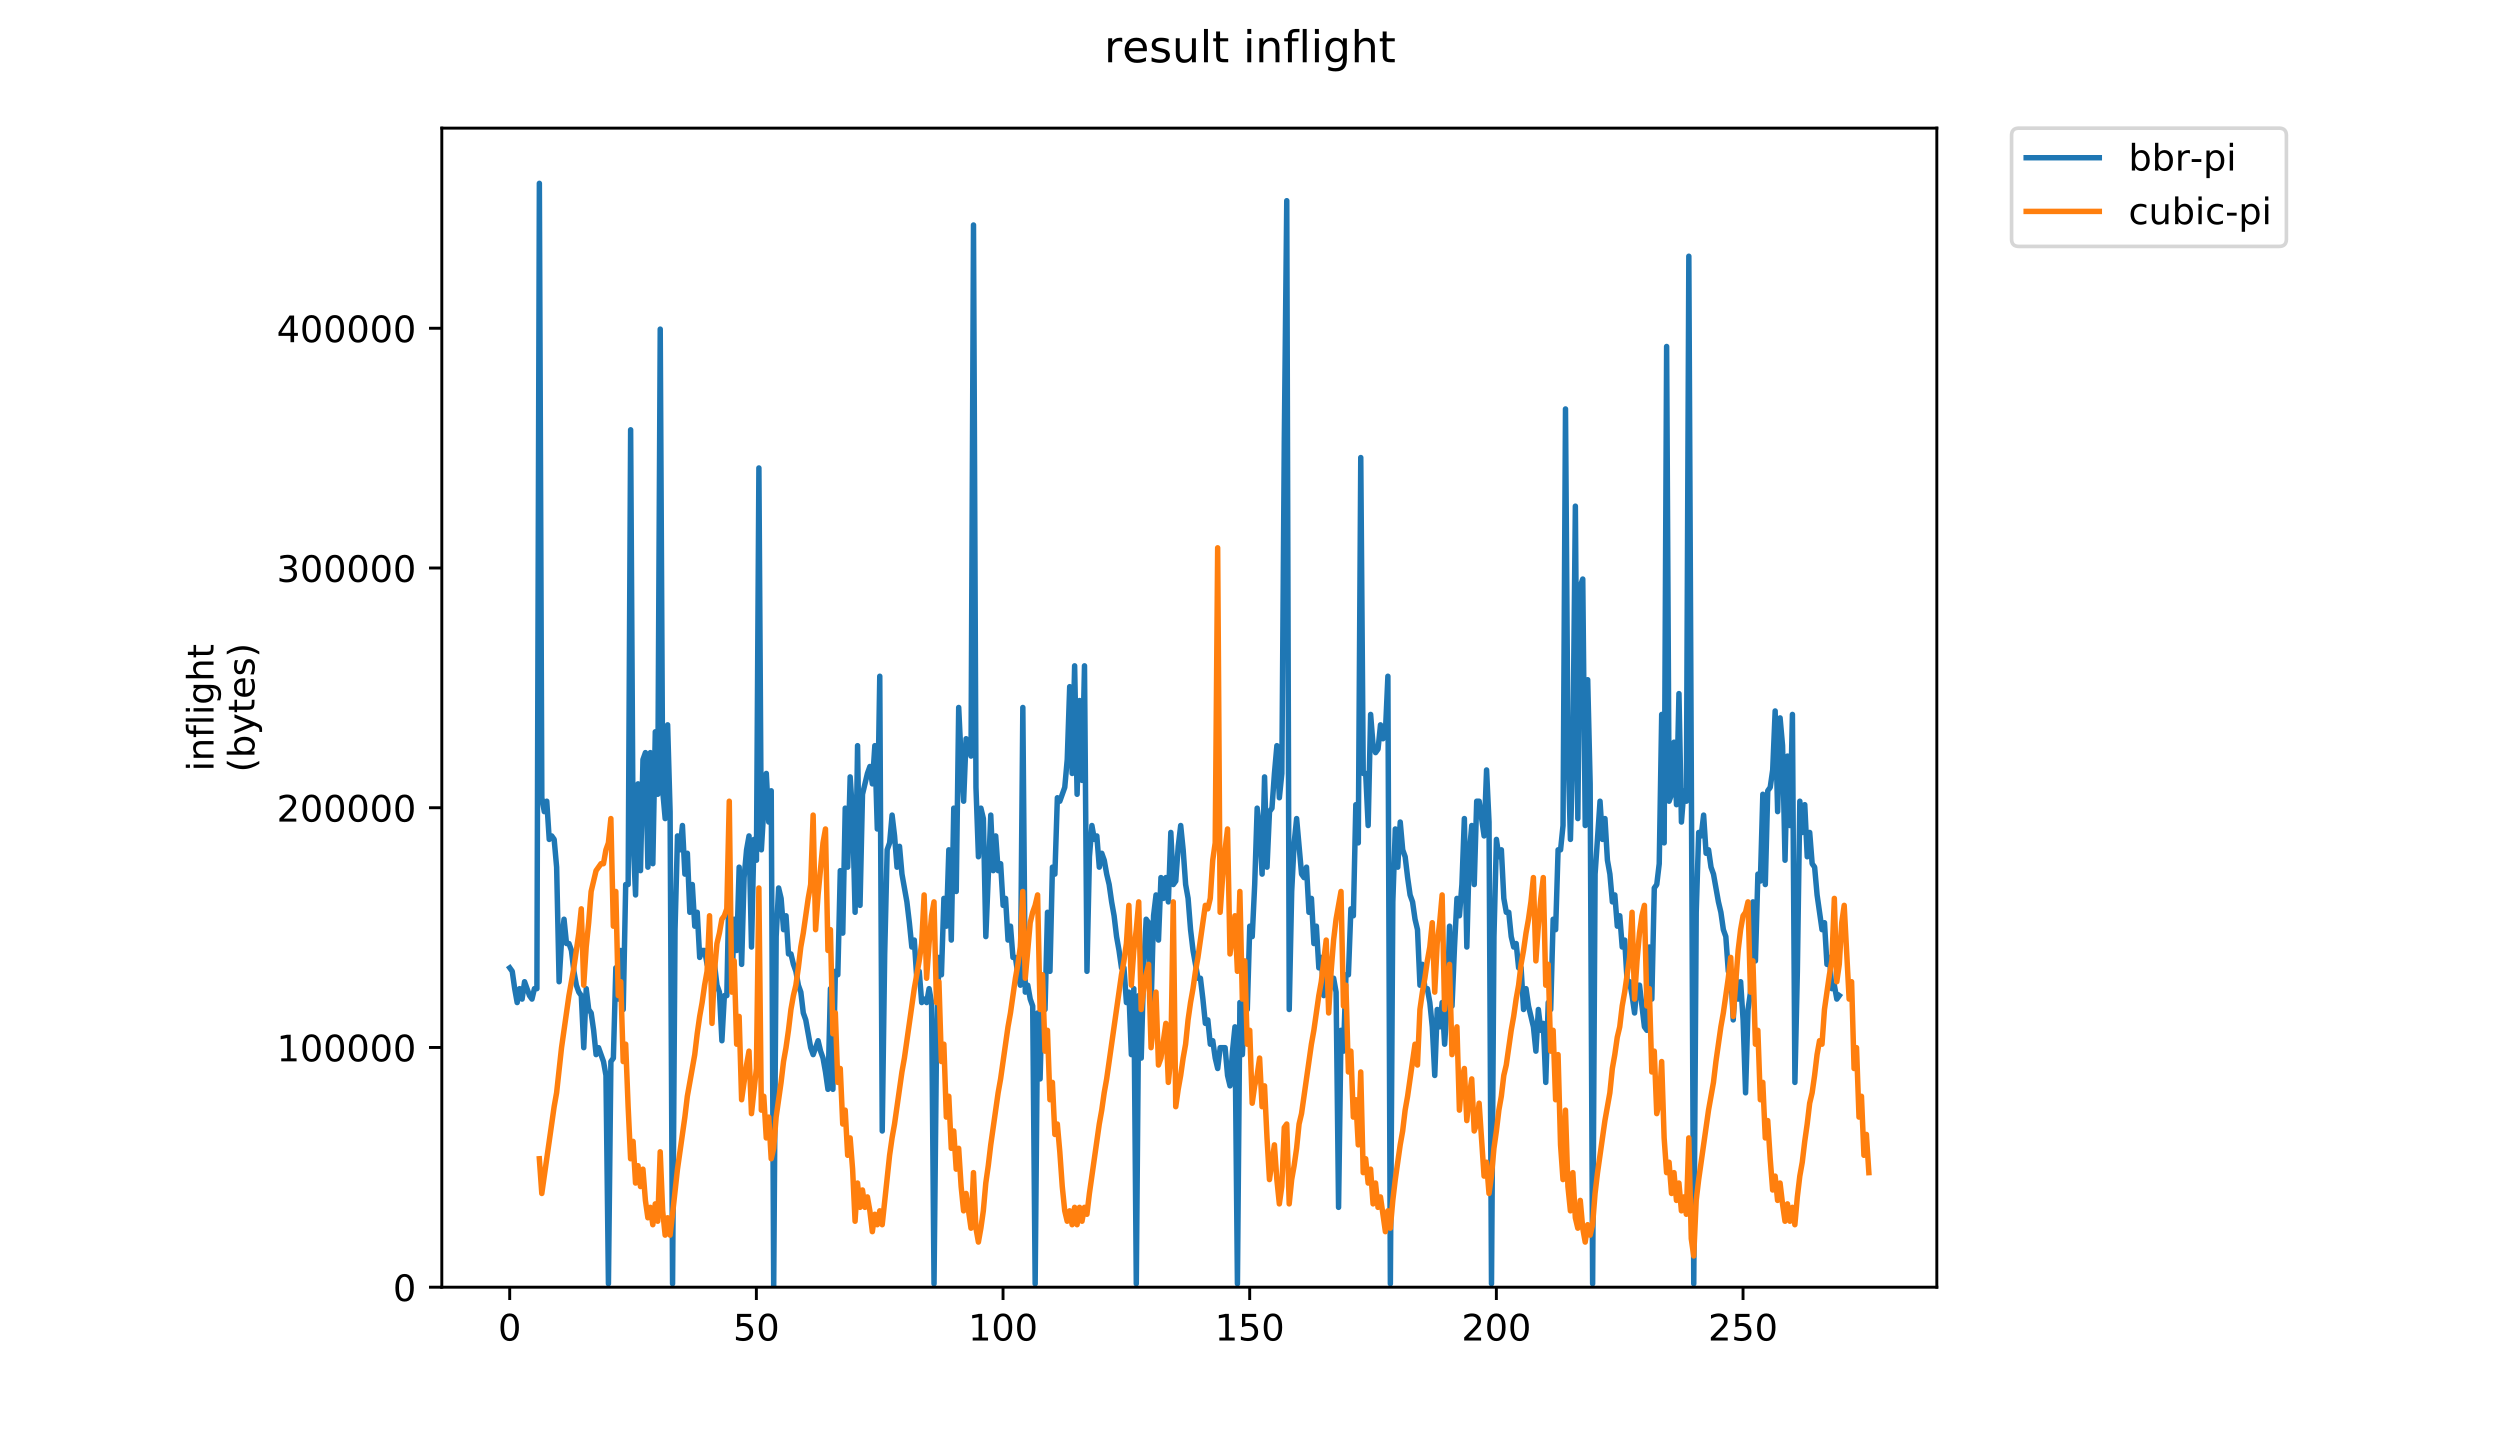<?xml version="1.0" encoding="utf-8" standalone="no"?>
<!DOCTYPE svg PUBLIC "-//W3C//DTD SVG 1.1//EN"
  "http://www.w3.org/Graphics/SVG/1.1/DTD/svg11.dtd">
<!-- Created with matplotlib (https://matplotlib.org/) -->
<svg height="396pt" version="1.1" viewBox="0 0 684 396" width="684pt" xmlns="http://www.w3.org/2000/svg" xmlns:xlink="http://www.w3.org/1999/xlink">
 <defs>
  <style type="text/css">
*{stroke-linecap:butt;stroke-linejoin:round;}
  </style>
 </defs>
 <g id="figure_1">
  <g id="patch_1">
   <path d="M 0 396 
L 684 396 
L 684 0 
L 0 0 
z
" style="fill:#ffffff;"/>
  </g>
  <g id="axes_1">
   <g id="patch_2">
    <path d="M 120.879 352.174 
L 529.913 352.174 
L 529.913 35.062 
L 120.879 35.062 
z
" style="fill:#ffffff;"/>
   </g>
   <g id="matplotlib.axis_1">
    <g id="xtick_1">
     <g id="line2d_1">
      <defs>
       <path d="M 0 0 
L 0 3.5 
" id="mb709aca944" style="stroke:#000000;stroke-width:0.8;"/>
      </defs>
      <g>
       <use style="stroke:#000000;stroke-width:0.8;" x="139.455" xlink:href="#mb709aca944" y="352.174"/>
      </g>
     </g>
     <g id="text_1">
      <!-- 0 -->
      <defs>
       <path d="M 31.781 66.406 
Q 24.172 66.406 20.328 58.906 
Q 16.5 51.422 16.5 36.375 
Q 16.5 21.391 20.328 13.891 
Q 24.172 6.391 31.781 6.391 
Q 39.453 6.391 43.281 13.891 
Q 47.125 21.391 47.125 36.375 
Q 47.125 51.422 43.281 58.906 
Q 39.453 66.406 31.781 66.406 
z
M 31.781 74.219 
Q 44.047 74.219 50.516 64.516 
Q 56.984 54.828 56.984 36.375 
Q 56.984 17.969 50.516 8.266 
Q 44.047 -1.422 31.781 -1.422 
Q 19.531 -1.422 13.062 8.266 
Q 6.594 17.969 6.594 36.375 
Q 6.594 54.828 13.062 64.516 
Q 19.531 74.219 31.781 74.219 
z
" id="DejaVuSans-48"/>
      </defs>
      <g transform="translate(136.274 366.773)scale(0.1 -0.1)">
       <use xlink:href="#DejaVuSans-48"/>
      </g>
     </g>
    </g>
    <g id="xtick_2">
     <g id="line2d_2">
      <g>
       <use style="stroke:#000000;stroke-width:0.8;" x="206.943" xlink:href="#mb709aca944" y="352.174"/>
      </g>
     </g>
     <g id="text_2">
      <!-- 50 -->
      <defs>
       <path d="M 10.797 72.906 
L 49.516 72.906 
L 49.516 64.594 
L 19.828 64.594 
L 19.828 46.734 
Q 21.969 47.469 24.109 47.828 
Q 26.266 48.188 28.422 48.188 
Q 40.625 48.188 47.75 41.5 
Q 54.891 34.812 54.891 23.391 
Q 54.891 11.625 47.562 5.094 
Q 40.234 -1.422 26.906 -1.422 
Q 22.312 -1.422 17.547 -0.641 
Q 12.797 0.141 7.719 1.703 
L 7.719 11.625 
Q 12.109 9.234 16.797 8.062 
Q 21.484 6.891 26.703 6.891 
Q 35.156 6.891 40.078 11.328 
Q 45.016 15.766 45.016 23.391 
Q 45.016 31 40.078 35.438 
Q 35.156 39.891 26.703 39.891 
Q 22.75 39.891 18.812 39.016 
Q 14.891 38.141 10.797 36.281 
z
" id="DejaVuSans-53"/>
      </defs>
      <g transform="translate(200.58 366.773)scale(0.1 -0.1)">
       <use xlink:href="#DejaVuSans-53"/>
       <use x="63.623" xlink:href="#DejaVuSans-48"/>
      </g>
     </g>
    </g>
    <g id="xtick_3">
     <g id="line2d_3">
      <g>
       <use style="stroke:#000000;stroke-width:0.8;" x="274.43" xlink:href="#mb709aca944" y="352.174"/>
      </g>
     </g>
     <g id="text_3">
      <!-- 100 -->
      <defs>
       <path d="M 12.406 8.297 
L 28.516 8.297 
L 28.516 63.922 
L 10.984 60.406 
L 10.984 69.391 
L 28.422 72.906 
L 38.281 72.906 
L 38.281 8.297 
L 54.391 8.297 
L 54.391 0 
L 12.406 0 
z
" id="DejaVuSans-49"/>
      </defs>
      <g transform="translate(264.887 366.773)scale(0.1 -0.1)">
       <use xlink:href="#DejaVuSans-49"/>
       <use x="63.623" xlink:href="#DejaVuSans-48"/>
       <use x="127.246" xlink:href="#DejaVuSans-48"/>
      </g>
     </g>
    </g>
    <g id="xtick_4">
     <g id="line2d_4">
      <g>
       <use style="stroke:#000000;stroke-width:0.8;" x="341.918" xlink:href="#mb709aca944" y="352.174"/>
      </g>
     </g>
     <g id="text_4">
      <!-- 150 -->
      <g transform="translate(332.374 366.773)scale(0.1 -0.1)">
       <use xlink:href="#DejaVuSans-49"/>
       <use x="63.623" xlink:href="#DejaVuSans-53"/>
       <use x="127.246" xlink:href="#DejaVuSans-48"/>
      </g>
     </g>
    </g>
    <g id="xtick_5">
     <g id="line2d_5">
      <g>
       <use style="stroke:#000000;stroke-width:0.8;" x="409.406" xlink:href="#mb709aca944" y="352.174"/>
      </g>
     </g>
     <g id="text_5">
      <!-- 200 -->
      <defs>
       <path d="M 19.188 8.297 
L 53.609 8.297 
L 53.609 0 
L 7.328 0 
L 7.328 8.297 
Q 12.938 14.109 22.625 23.891 
Q 32.328 33.688 34.812 36.531 
Q 39.547 41.844 41.422 45.531 
Q 43.312 49.219 43.312 52.781 
Q 43.312 58.594 39.234 62.25 
Q 35.156 65.922 28.609 65.922 
Q 23.969 65.922 18.812 64.312 
Q 13.672 62.703 7.812 59.422 
L 7.812 69.391 
Q 13.766 71.781 18.938 73 
Q 24.125 74.219 28.422 74.219 
Q 39.75 74.219 46.484 68.547 
Q 53.219 62.891 53.219 53.422 
Q 53.219 48.922 51.531 44.891 
Q 49.859 40.875 45.406 35.406 
Q 44.188 33.984 37.641 27.219 
Q 31.109 20.453 19.188 8.297 
z
" id="DejaVuSans-50"/>
      </defs>
      <g transform="translate(399.862 366.773)scale(0.1 -0.1)">
       <use xlink:href="#DejaVuSans-50"/>
       <use x="63.623" xlink:href="#DejaVuSans-48"/>
       <use x="127.246" xlink:href="#DejaVuSans-48"/>
      </g>
     </g>
    </g>
    <g id="xtick_6">
     <g id="line2d_6">
      <g>
       <use style="stroke:#000000;stroke-width:0.8;" x="476.894" xlink:href="#mb709aca944" y="352.174"/>
      </g>
     </g>
     <g id="text_6">
      <!-- 250 -->
      <g transform="translate(467.35 366.773)scale(0.1 -0.1)">
       <use xlink:href="#DejaVuSans-50"/>
       <use x="63.623" xlink:href="#DejaVuSans-53"/>
       <use x="127.246" xlink:href="#DejaVuSans-48"/>
      </g>
     </g>
    </g>
   </g>
   <g id="matplotlib.axis_2">
    <g id="ytick_1">
     <g id="line2d_7">
      <defs>
       <path d="M 0 0 
L -3.5 0 
" id="m02c7393099" style="stroke:#000000;stroke-width:0.8;"/>
      </defs>
      <g>
       <use style="stroke:#000000;stroke-width:0.8;" x="120.879" xlink:href="#m02c7393099" y="352.174"/>
      </g>
     </g>
     <g id="text_7">
      <!-- 0 -->
      <g transform="translate(107.516 355.973)scale(0.1 -0.1)">
       <use xlink:href="#DejaVuSans-48"/>
      </g>
     </g>
    </g>
    <g id="ytick_2">
     <g id="line2d_8">
      <g>
       <use style="stroke:#000000;stroke-width:0.8;" x="120.879" xlink:href="#m02c7393099" y="286.586"/>
      </g>
     </g>
     <g id="text_8">
      <!-- 100000 -->
      <g transform="translate(75.704 290.385)scale(0.1 -0.1)">
       <use xlink:href="#DejaVuSans-49"/>
       <use x="63.623" xlink:href="#DejaVuSans-48"/>
       <use x="127.246" xlink:href="#DejaVuSans-48"/>
       <use x="190.869" xlink:href="#DejaVuSans-48"/>
       <use x="254.492" xlink:href="#DejaVuSans-48"/>
       <use x="318.115" xlink:href="#DejaVuSans-48"/>
      </g>
     </g>
    </g>
    <g id="ytick_3">
     <g id="line2d_9">
      <g>
       <use style="stroke:#000000;stroke-width:0.8;" x="120.879" xlink:href="#m02c7393099" y="220.997"/>
      </g>
     </g>
     <g id="text_9">
      <!-- 200000 -->
      <g transform="translate(75.704 224.797)scale(0.1 -0.1)">
       <use xlink:href="#DejaVuSans-50"/>
       <use x="63.623" xlink:href="#DejaVuSans-48"/>
       <use x="127.246" xlink:href="#DejaVuSans-48"/>
       <use x="190.869" xlink:href="#DejaVuSans-48"/>
       <use x="254.492" xlink:href="#DejaVuSans-48"/>
       <use x="318.115" xlink:href="#DejaVuSans-48"/>
      </g>
     </g>
    </g>
    <g id="ytick_4">
     <g id="line2d_10">
      <g>
       <use style="stroke:#000000;stroke-width:0.8;" x="120.879" xlink:href="#m02c7393099" y="155.409"/>
      </g>
     </g>
     <g id="text_10">
      <!-- 300000 -->
      <defs>
       <path d="M 40.578 39.312 
Q 47.656 37.797 51.625 33 
Q 55.609 28.219 55.609 21.188 
Q 55.609 10.406 48.188 4.484 
Q 40.766 -1.422 27.094 -1.422 
Q 22.516 -1.422 17.656 -0.516 
Q 12.797 0.391 7.625 2.203 
L 7.625 11.719 
Q 11.719 9.328 16.594 8.109 
Q 21.484 6.891 26.812 6.891 
Q 36.078 6.891 40.938 10.547 
Q 45.797 14.203 45.797 21.188 
Q 45.797 27.641 41.281 31.266 
Q 36.766 34.906 28.719 34.906 
L 20.219 34.906 
L 20.219 43.016 
L 29.109 43.016 
Q 36.375 43.016 40.234 45.922 
Q 44.094 48.828 44.094 54.297 
Q 44.094 59.906 40.109 62.906 
Q 36.141 65.922 28.719 65.922 
Q 24.656 65.922 20.016 65.031 
Q 15.375 64.156 9.812 62.312 
L 9.812 71.094 
Q 15.438 72.656 20.344 73.438 
Q 25.25 74.219 29.594 74.219 
Q 40.828 74.219 47.359 69.109 
Q 53.906 64.016 53.906 55.328 
Q 53.906 49.266 50.438 45.094 
Q 46.969 40.922 40.578 39.312 
z
" id="DejaVuSans-51"/>
      </defs>
      <g transform="translate(75.704 159.208)scale(0.1 -0.1)">
       <use xlink:href="#DejaVuSans-51"/>
       <use x="63.623" xlink:href="#DejaVuSans-48"/>
       <use x="127.246" xlink:href="#DejaVuSans-48"/>
       <use x="190.869" xlink:href="#DejaVuSans-48"/>
       <use x="254.492" xlink:href="#DejaVuSans-48"/>
       <use x="318.115" xlink:href="#DejaVuSans-48"/>
      </g>
     </g>
    </g>
    <g id="ytick_5">
     <g id="line2d_11">
      <g>
       <use style="stroke:#000000;stroke-width:0.8;" x="120.879" xlink:href="#m02c7393099" y="89.82"/>
      </g>
     </g>
     <g id="text_11">
      <!-- 400000 -->
      <defs>
       <path d="M 37.797 64.312 
L 12.891 25.391 
L 37.797 25.391 
z
M 35.203 72.906 
L 47.609 72.906 
L 47.609 25.391 
L 58.016 25.391 
L 58.016 17.188 
L 47.609 17.188 
L 47.609 0 
L 37.797 0 
L 37.797 17.188 
L 4.891 17.188 
L 4.891 26.703 
z
" id="DejaVuSans-52"/>
      </defs>
      <g transform="translate(75.704 93.62)scale(0.1 -0.1)">
       <use xlink:href="#DejaVuSans-52"/>
       <use x="63.623" xlink:href="#DejaVuSans-48"/>
       <use x="127.246" xlink:href="#DejaVuSans-48"/>
       <use x="190.869" xlink:href="#DejaVuSans-48"/>
       <use x="254.492" xlink:href="#DejaVuSans-48"/>
       <use x="318.115" xlink:href="#DejaVuSans-48"/>
      </g>
     </g>
    </g>
    <g id="text_12">
     <!-- inflight -->
     <defs>
      <path d="M 9.422 54.688 
L 18.406 54.688 
L 18.406 0 
L 9.422 0 
z
M 9.422 75.984 
L 18.406 75.984 
L 18.406 64.594 
L 9.422 64.594 
z
" id="DejaVuSans-105"/>
      <path d="M 54.891 33.016 
L 54.891 0 
L 45.906 0 
L 45.906 32.719 
Q 45.906 40.484 42.875 44.328 
Q 39.844 48.188 33.797 48.188 
Q 26.516 48.188 22.312 43.547 
Q 18.109 38.922 18.109 30.906 
L 18.109 0 
L 9.078 0 
L 9.078 54.688 
L 18.109 54.688 
L 18.109 46.188 
Q 21.344 51.125 25.703 53.562 
Q 30.078 56 35.797 56 
Q 45.219 56 50.047 50.172 
Q 54.891 44.344 54.891 33.016 
z
" id="DejaVuSans-110"/>
      <path d="M 37.109 75.984 
L 37.109 68.5 
L 28.516 68.5 
Q 23.688 68.5 21.797 66.547 
Q 19.922 64.594 19.922 59.516 
L 19.922 54.688 
L 34.719 54.688 
L 34.719 47.703 
L 19.922 47.703 
L 19.922 0 
L 10.891 0 
L 10.891 47.703 
L 2.297 47.703 
L 2.297 54.688 
L 10.891 54.688 
L 10.891 58.5 
Q 10.891 67.625 15.141 71.797 
Q 19.391 75.984 28.609 75.984 
z
" id="DejaVuSans-102"/>
      <path d="M 9.422 75.984 
L 18.406 75.984 
L 18.406 0 
L 9.422 0 
z
" id="DejaVuSans-108"/>
      <path d="M 45.406 27.984 
Q 45.406 37.75 41.375 43.109 
Q 37.359 48.484 30.078 48.484 
Q 22.859 48.484 18.828 43.109 
Q 14.797 37.75 14.797 27.984 
Q 14.797 18.266 18.828 12.891 
Q 22.859 7.516 30.078 7.516 
Q 37.359 7.516 41.375 12.891 
Q 45.406 18.266 45.406 27.984 
z
M 54.391 6.781 
Q 54.391 -7.172 48.188 -13.984 
Q 42 -20.797 29.203 -20.797 
Q 24.469 -20.797 20.266 -20.094 
Q 16.062 -19.391 12.109 -17.922 
L 12.109 -9.188 
Q 16.062 -11.328 19.922 -12.344 
Q 23.781 -13.375 27.781 -13.375 
Q 36.625 -13.375 41.016 -8.766 
Q 45.406 -4.156 45.406 5.172 
L 45.406 9.625 
Q 42.625 4.781 38.281 2.391 
Q 33.938 0 27.875 0 
Q 17.828 0 11.672 7.656 
Q 5.516 15.328 5.516 27.984 
Q 5.516 40.672 11.672 48.328 
Q 17.828 56 27.875 56 
Q 33.938 56 38.281 53.609 
Q 42.625 51.219 45.406 46.391 
L 45.406 54.688 
L 54.391 54.688 
z
" id="DejaVuSans-103"/>
      <path d="M 54.891 33.016 
L 54.891 0 
L 45.906 0 
L 45.906 32.719 
Q 45.906 40.484 42.875 44.328 
Q 39.844 48.188 33.797 48.188 
Q 26.516 48.188 22.312 43.547 
Q 18.109 38.922 18.109 30.906 
L 18.109 0 
L 9.078 0 
L 9.078 75.984 
L 18.109 75.984 
L 18.109 46.188 
Q 21.344 51.125 25.703 53.562 
Q 30.078 56 35.797 56 
Q 45.219 56 50.047 50.172 
Q 54.891 44.344 54.891 33.016 
z
" id="DejaVuSans-104"/>
      <path d="M 18.312 70.219 
L 18.312 54.688 
L 36.812 54.688 
L 36.812 47.703 
L 18.312 47.703 
L 18.312 18.016 
Q 18.312 11.328 20.141 9.422 
Q 21.969 7.516 27.594 7.516 
L 36.812 7.516 
L 36.812 0 
L 27.594 0 
Q 17.188 0 13.234 3.875 
Q 9.281 7.766 9.281 18.016 
L 9.281 47.703 
L 2.688 47.703 
L 2.688 54.688 
L 9.281 54.688 
L 9.281 70.219 
z
" id="DejaVuSans-116"/>
     </defs>
     <g transform="translate(58.426 211.018)rotate(-90)scale(0.1 -0.1)">
      <use xlink:href="#DejaVuSans-105"/>
      <use x="27.783" xlink:href="#DejaVuSans-110"/>
      <use x="91.162" xlink:href="#DejaVuSans-102"/>
      <use x="126.367" xlink:href="#DejaVuSans-108"/>
      <use x="154.15" xlink:href="#DejaVuSans-105"/>
      <use x="181.934" xlink:href="#DejaVuSans-103"/>
      <use x="245.41" xlink:href="#DejaVuSans-104"/>
      <use x="308.789" xlink:href="#DejaVuSans-116"/>
     </g>
     <!-- (bytes) -->
     <defs>
      <path d="M 31 75.875 
Q 24.469 64.656 21.281 53.656 
Q 18.109 42.672 18.109 31.391 
Q 18.109 20.125 21.312 9.062 
Q 24.516 -2 31 -13.188 
L 23.188 -13.188 
Q 15.875 -1.703 12.234 9.375 
Q 8.594 20.453 8.594 31.391 
Q 8.594 42.281 12.203 53.312 
Q 15.828 64.359 23.188 75.875 
z
" id="DejaVuSans-40"/>
      <path d="M 48.688 27.297 
Q 48.688 37.203 44.609 42.844 
Q 40.531 48.484 33.406 48.484 
Q 26.266 48.484 22.188 42.844 
Q 18.109 37.203 18.109 27.297 
Q 18.109 17.391 22.188 11.75 
Q 26.266 6.109 33.406 6.109 
Q 40.531 6.109 44.609 11.75 
Q 48.688 17.391 48.688 27.297 
z
M 18.109 46.391 
Q 20.953 51.266 25.266 53.625 
Q 29.594 56 35.594 56 
Q 45.562 56 51.781 48.094 
Q 58.016 40.188 58.016 27.297 
Q 58.016 14.406 51.781 6.484 
Q 45.562 -1.422 35.594 -1.422 
Q 29.594 -1.422 25.266 0.953 
Q 20.953 3.328 18.109 8.203 
L 18.109 0 
L 9.078 0 
L 9.078 75.984 
L 18.109 75.984 
z
" id="DejaVuSans-98"/>
      <path d="M 32.172 -5.078 
Q 28.375 -14.844 24.75 -17.812 
Q 21.141 -20.797 15.094 -20.797 
L 7.906 -20.797 
L 7.906 -13.281 
L 13.188 -13.281 
Q 16.891 -13.281 18.938 -11.516 
Q 21 -9.766 23.484 -3.219 
L 25.094 0.875 
L 2.984 54.688 
L 12.5 54.688 
L 29.594 11.922 
L 46.688 54.688 
L 56.203 54.688 
z
" id="DejaVuSans-121"/>
      <path d="M 56.203 29.594 
L 56.203 25.203 
L 14.891 25.203 
Q 15.484 15.922 20.484 11.062 
Q 25.484 6.203 34.422 6.203 
Q 39.594 6.203 44.453 7.469 
Q 49.312 8.734 54.109 11.281 
L 54.109 2.781 
Q 49.266 0.734 44.188 -0.344 
Q 39.109 -1.422 33.891 -1.422 
Q 20.797 -1.422 13.156 6.188 
Q 5.516 13.812 5.516 26.812 
Q 5.516 40.234 12.766 48.109 
Q 20.016 56 32.328 56 
Q 43.359 56 49.781 48.891 
Q 56.203 41.797 56.203 29.594 
z
M 47.219 32.234 
Q 47.125 39.594 43.094 43.984 
Q 39.062 48.391 32.422 48.391 
Q 24.906 48.391 20.391 44.141 
Q 15.875 39.891 15.188 32.172 
z
" id="DejaVuSans-101"/>
      <path d="M 44.281 53.078 
L 44.281 44.578 
Q 40.484 46.531 36.375 47.5 
Q 32.281 48.484 27.875 48.484 
Q 21.188 48.484 17.844 46.438 
Q 14.5 44.391 14.5 40.281 
Q 14.5 37.156 16.891 35.375 
Q 19.281 33.594 26.516 31.984 
L 29.594 31.297 
Q 39.156 29.25 43.188 25.516 
Q 47.219 21.781 47.219 15.094 
Q 47.219 7.469 41.188 3.016 
Q 35.156 -1.422 24.609 -1.422 
Q 20.219 -1.422 15.453 -0.562 
Q 10.688 0.297 5.422 2 
L 5.422 11.281 
Q 10.406 8.688 15.234 7.391 
Q 20.062 6.109 24.812 6.109 
Q 31.156 6.109 34.562 8.281 
Q 37.984 10.453 37.984 14.406 
Q 37.984 18.062 35.516 20.016 
Q 33.062 21.969 24.703 23.781 
L 21.578 24.516 
Q 13.234 26.266 9.516 29.906 
Q 5.812 33.547 5.812 39.891 
Q 5.812 47.609 11.281 51.797 
Q 16.75 56 26.812 56 
Q 31.781 56 36.172 55.266 
Q 40.578 54.547 44.281 53.078 
z
" id="DejaVuSans-115"/>
      <path d="M 8.016 75.875 
L 15.828 75.875 
Q 23.141 64.359 26.781 53.312 
Q 30.422 42.281 30.422 31.391 
Q 30.422 20.453 26.781 9.375 
Q 23.141 -1.703 15.828 -13.188 
L 8.016 -13.188 
Q 14.5 -2 17.703 9.062 
Q 20.906 20.125 20.906 31.391 
Q 20.906 42.672 17.703 53.656 
Q 14.5 64.656 8.016 75.875 
z
" id="DejaVuSans-41"/>
     </defs>
     <g transform="translate(69.624 211.295)rotate(-90)scale(0.1 -0.1)">
      <use xlink:href="#DejaVuSans-40"/>
      <use x="39.014" xlink:href="#DejaVuSans-98"/>
      <use x="102.49" xlink:href="#DejaVuSans-121"/>
      <use x="161.67" xlink:href="#DejaVuSans-116"/>
      <use x="200.879" xlink:href="#DejaVuSans-101"/>
      <use x="262.402" xlink:href="#DejaVuSans-115"/>
      <use x="314.502" xlink:href="#DejaVuSans-41"/>
     </g>
    </g>
   </g>
   <g id="line2d_12">
    <path clip-path="url(#p8d4b8fdb4d)" d="M 139.471 264.8 
L 140.146 265.75 
L 140.821 270.498 
L 141.496 274.297 
L 142.171 270.498 
L 142.845 273.347 
L 143.52 268.599 
L 144.87 272.398 
L 145.545 273.347 
L 146.22 270.498 
L 146.895 270.498 
L 147.57 50.163 
L 148.244 218.264 
L 148.919 222.062 
L 149.594 219.213 
L 150.269 229.66 
L 150.944 228.711 
L 151.619 229.66 
L 152.294 237.258 
L 152.969 268.599 
L 153.643 257.202 
L 154.318 251.504 
L 154.993 258.152 
L 155.668 258.152 
L 156.343 260.051 
L 157.018 265.75 
L 157.693 269.548 
L 158.368 271.448 
L 159.043 272.398 
L 159.717 286.643 
L 160.392 270.498 
L 161.067 276.197 
L 161.742 277.146 
L 162.417 281.895 
L 163.092 288.543 
L 163.767 286.643 
L 165.116 290.442 
L 165.791 294.241 
L 166.466 351.224 
L 167.141 290.442 
L 167.816 289.493 
L 168.491 264.8 
L 169.166 273.347 
L 169.841 260.051 
L 170.515 276.197 
L 171.19 242.007 
L 171.865 242.007 
L 172.54 117.593 
L 173.215 229.66 
L 173.89 244.856 
L 174.565 214.465 
L 175.24 238.208 
L 175.914 207.817 
L 176.589 205.917 
L 177.264 237.258 
L 177.939 205.917 
L 178.614 236.308 
L 179.289 200.219 
L 179.964 217.314 
L 180.639 90.051 
L 181.313 216.364 
L 181.988 223.962 
L 182.663 198.319 
L 183.338 222.062 
L 184.013 351.224 
L 184.688 254.353 
L 185.363 228.711 
L 186.038 232.509 
L 186.712 225.861 
L 187.387 239.157 
L 188.062 233.459 
L 188.737 249.604 
L 189.412 242.007 
L 190.087 253.403 
L 190.762 249.604 
L 191.437 261.951 
L 192.112 260.051 
L 192.786 260.051 
L 193.461 263.85 
L 194.136 265.75 
L 194.811 268.599 
L 195.486 263.85 
L 196.161 269.548 
L 196.836 271.448 
L 197.511 284.744 
L 198.185 272.398 
L 198.86 272.398 
L 199.535 238.208 
L 200.21 270.498 
L 200.885 251.504 
L 201.56 260.051 
L 202.235 237.258 
L 202.91 263.85 
L 203.584 240.107 
L 204.259 232.509 
L 204.934 228.711 
L 205.609 259.102 
L 206.284 229.66 
L 206.959 235.359 
L 207.634 128.04 
L 208.309 232.509 
L 208.983 221.113 
L 209.658 211.616 
L 210.333 224.912 
L 211.008 216.364 
L 211.683 352.174 
L 212.358 256.252 
L 213.033 242.956 
L 213.708 245.805 
L 214.382 254.353 
L 215.057 250.554 
L 215.732 261.001 
L 216.407 261.001 
L 217.082 263.85 
L 217.757 265.75 
L 218.432 269.548 
L 219.107 271.448 
L 219.781 277.146 
L 220.456 279.046 
L 221.806 286.643 
L 222.481 288.543 
L 223.831 284.744 
L 224.506 287.593 
L 225.181 289.493 
L 225.855 293.291 
L 226.53 298.04 
L 227.205 270.498 
L 227.88 298.04 
L 228.555 265.75 
L 229.23 266.699 
L 229.905 238.208 
L 230.58 255.303 
L 231.254 221.113 
L 231.929 237.258 
L 232.604 212.565 
L 233.279 223.012 
L 233.954 249.604 
L 234.629 204.018 
L 235.304 247.705 
L 235.979 217.314 
L 237.328 211.616 
L 238.003 209.716 
L 238.678 214.465 
L 239.353 204.018 
L 240.028 226.811 
L 240.703 185.023 
L 241.378 309.437 
L 242.052 261.001 
L 242.727 232.509 
L 243.402 230.61 
L 244.077 223.012 
L 244.752 228.711 
L 245.427 237.258 
L 246.102 231.56 
L 246.777 239.157 
L 248.126 246.755 
L 248.801 252.454 
L 249.476 259.102 
L 250.151 257.202 
L 250.826 267.649 
L 251.501 265.75 
L 252.176 274.297 
L 252.85 273.347 
L 253.525 274.297 
L 254.2 270.498 
L 254.875 274.297 
L 255.55 351.224 
L 256.225 285.694 
L 256.9 261.951 
L 257.575 266.699 
L 258.25 245.805 
L 258.924 253.403 
L 259.599 232.509 
L 260.274 257.202 
L 260.949 221.113 
L 261.624 243.906 
L 262.299 193.571 
L 262.974 207.817 
L 263.649 219.213 
L 264.323 202.118 
L 264.998 204.018 
L 265.673 206.867 
L 266.348 61.56 
L 267.023 215.414 
L 267.698 234.409 
L 268.373 221.113 
L 269.048 223.962 
L 269.722 256.252 
L 271.072 223.012 
L 271.747 238.208 
L 272.422 228.711 
L 273.097 238.208 
L 273.772 236.308 
L 274.447 247.705 
L 275.121 245.805 
L 275.796 257.202 
L 276.471 253.403 
L 277.146 261.951 
L 277.821 261.951 
L 278.496 266.699 
L 279.171 269.548 
L 279.846 193.571 
L 280.52 271.448 
L 281.195 269.548 
L 281.87 273.347 
L 282.545 275.247 
L 283.22 351.224 
L 283.895 277.146 
L 284.57 295.191 
L 285.245 268.599 
L 285.919 276.197 
L 286.594 249.604 
L 287.269 265.75 
L 287.944 237.258 
L 288.619 239.157 
L 289.294 218.264 
L 289.969 219.213 
L 291.319 215.414 
L 291.993 207.817 
L 292.668 187.873 
L 293.343 211.616 
L 294.018 182.174 
L 294.693 217.314 
L 295.368 191.671 
L 296.043 213.515 
L 296.718 182.174 
L 297.392 265.75 
L 298.067 234.409 
L 298.742 225.861 
L 299.417 229.66 
L 300.092 228.711 
L 300.767 237.258 
L 301.442 233.459 
L 302.117 235.359 
L 302.791 239.157 
L 303.466 242.007 
L 304.141 246.755 
L 304.816 250.554 
L 305.491 256.252 
L 306.166 260.051 
L 306.841 264.8 
L 307.516 264.8 
L 308.19 274.297 
L 308.865 271.448 
L 309.54 288.543 
L 310.215 270.498 
L 310.89 351.224 
L 311.565 272.398 
L 312.24 289.493 
L 312.915 264.8 
L 313.589 251.504 
L 314.264 252.454 
L 314.939 275.247 
L 315.614 250.554 
L 316.289 244.856 
L 316.964 257.202 
L 317.639 240.107 
L 318.314 245.805 
L 318.988 240.107 
L 319.663 246.755 
L 320.338 227.761 
L 321.013 242.007 
L 321.688 241.057 
L 322.363 231.56 
L 323.038 225.861 
L 323.713 232.509 
L 324.388 242.007 
L 325.062 245.805 
L 325.737 254.353 
L 326.412 260.051 
L 327.762 267.649 
L 328.437 267.649 
L 329.112 273.347 
L 329.787 279.995 
L 330.461 279.046 
L 331.136 285.694 
L 331.811 284.744 
L 332.486 289.493 
L 333.161 292.342 
L 333.836 286.643 
L 335.186 286.643 
L 335.86 294.241 
L 336.535 297.09 
L 337.21 287.593 
L 337.885 280.945 
L 338.56 351.224 
L 339.235 274.297 
L 339.91 288.543 
L 340.585 273.347 
L 341.259 276.197 
L 341.934 253.403 
L 342.609 256.252 
L 343.284 242.007 
L 343.959 221.113 
L 344.634 226.811 
L 345.309 239.157 
L 345.984 212.565 
L 346.658 237.258 
L 347.333 222.062 
L 348.008 221.113 
L 348.683 211.616 
L 349.358 204.018 
L 350.033 218.264 
L 350.708 211.616 
L 351.383 120.442 
L 352.057 54.912 
L 352.732 276.197 
L 353.407 243.906 
L 354.082 230.61 
L 354.757 223.962 
L 356.107 239.157 
L 356.782 240.107 
L 357.457 237.258 
L 358.131 249.604 
L 358.806 245.805 
L 359.481 258.152 
L 360.156 253.403 
L 360.831 264.8 
L 361.506 261.951 
L 362.181 272.398 
L 362.856 267.649 
L 363.53 271.448 
L 364.88 267.649 
L 365.555 271.448 
L 366.23 330.331 
L 366.905 281.895 
L 367.58 287.593 
L 368.255 266.699 
L 368.929 266.699 
L 369.604 248.655 
L 370.279 250.554 
L 370.954 220.163 
L 371.629 230.61 
L 372.304 125.191 
L 372.979 211.616 
L 373.654 211.616 
L 374.328 225.861 
L 375.003 195.47 
L 375.678 204.018 
L 376.353 205.917 
L 377.028 204.967 
L 377.703 198.319 
L 378.378 202.118 
L 379.053 200.219 
L 379.727 185.023 
L 380.402 351.224 
L 381.077 246.755 
L 381.752 226.811 
L 382.427 237.258 
L 383.102 224.912 
L 383.777 232.509 
L 384.452 234.409 
L 385.126 240.107 
L 385.801 244.856 
L 386.476 246.755 
L 387.151 251.504 
L 387.826 254.353 
L 388.501 269.548 
L 389.176 263.85 
L 389.851 270.498 
L 390.526 270.498 
L 391.2 274.297 
L 391.875 280.945 
L 392.55 294.241 
L 393.225 276.197 
L 393.9 280.945 
L 394.575 274.297 
L 395.25 285.694 
L 395.925 275.247 
L 396.599 253.403 
L 397.274 275.247 
L 397.949 259.102 
L 398.624 245.805 
L 399.299 250.554 
L 399.974 242.007 
L 400.649 223.962 
L 401.324 259.102 
L 401.998 233.459 
L 402.673 225.861 
L 403.348 242.007 
L 404.023 219.213 
L 404.698 219.213 
L 406.048 228.711 
L 406.723 210.666 
L 407.397 224.912 
L 408.072 351.224 
L 408.747 256.252 
L 409.422 229.66 
L 410.097 234.409 
L 410.772 232.509 
L 411.447 245.805 
L 412.122 249.604 
L 412.796 249.604 
L 413.471 256.252 
L 414.146 259.102 
L 414.821 258.152 
L 415.496 264.8 
L 416.171 264.8 
L 416.846 276.197 
L 417.521 270.498 
L 418.195 275.247 
L 419.545 280.945 
L 420.22 287.593 
L 420.895 276.197 
L 421.57 281.895 
L 422.245 279.995 
L 422.92 296.141 
L 423.595 274.297 
L 424.269 276.197 
L 424.944 251.504 
L 425.619 254.353 
L 426.294 232.509 
L 426.969 232.509 
L 427.644 225.861 
L 428.319 111.895 
L 428.994 204.967 
L 429.668 229.66 
L 430.343 204.967 
L 431.018 138.487 
L 431.693 223.962 
L 432.368 160.331 
L 433.043 158.431 
L 433.718 225.861 
L 434.393 185.973 
L 435.067 214.465 
L 435.742 351.224 
L 436.417 239.157 
L 437.767 219.213 
L 438.442 229.66 
L 439.117 223.962 
L 439.792 235.359 
L 440.466 239.157 
L 441.141 246.755 
L 441.816 244.856 
L 442.491 253.403 
L 443.166 250.554 
L 443.841 259.102 
L 444.516 257.202 
L 445.191 268.599 
L 445.865 268.599 
L 446.54 272.398 
L 447.215 277.146 
L 447.89 269.548 
L 448.565 269.548 
L 449.915 280.945 
L 450.59 281.895 
L 451.264 259.102 
L 451.939 273.347 
L 452.614 242.956 
L 453.289 242.007 
L 453.964 236.308 
L 454.639 195.47 
L 455.314 230.61 
L 455.989 94.8 
L 456.664 219.213 
L 457.338 217.314 
L 458.013 203.068 
L 458.688 220.163 
L 459.363 189.772 
L 460.038 224.912 
L 460.713 216.364 
L 461.388 219.213 
L 462.063 70.107 
L 463.412 351.224 
L 464.087 249.604 
L 464.762 227.761 
L 465.437 228.711 
L 466.112 223.012 
L 466.787 233.459 
L 467.462 232.509 
L 468.136 237.258 
L 468.811 239.157 
L 470.161 246.755 
L 470.836 249.604 
L 471.511 254.353 
L 472.186 256.252 
L 472.861 265.75 
L 473.535 265.75 
L 474.21 279.046 
L 474.885 267.649 
L 475.56 273.347 
L 476.235 268.599 
L 476.91 279.046 
L 477.585 298.99 
L 478.26 276.197 
L 478.934 271.448 
L 479.609 246.755 
L 480.284 262.9 
L 480.959 239.157 
L 481.634 241.057 
L 482.309 217.314 
L 482.984 242.007 
L 483.659 216.364 
L 484.333 215.414 
L 485.008 210.666 
L 485.683 194.521 
L 486.358 222.062 
L 487.033 196.42 
L 487.708 204.018 
L 488.383 235.359 
L 489.058 206.867 
L 489.733 225.861 
L 490.407 195.47 
L 491.082 296.141 
L 491.757 265.75 
L 492.432 219.213 
L 493.107 227.761 
L 493.782 220.163 
L 494.457 234.409 
L 495.132 227.761 
L 495.806 236.308 
L 496.481 237.258 
L 497.156 244.856 
L 498.506 254.353 
L 499.181 252.454 
L 499.856 263.85 
L 500.531 261.951 
L 501.205 270.498 
L 501.88 269.548 
L 502.555 273.347 
L 503.23 272.398 
L 503.23 272.398 
" style="fill:none;stroke:#1f77b4;stroke-linecap:square;stroke-width:1.5;"/>
   </g>
   <g id="line2d_13">
    <path clip-path="url(#p8d4b8fdb4d)" d="M 147.561 317.035 
L 148.236 326.532 
L 151.611 302.789 
L 152.286 298.99 
L 153.635 286.643 
L 155.66 272.398 
L 157.01 264.8 
L 158.36 255.303 
L 159.034 248.655 
L 159.709 269.548 
L 160.384 259.102 
L 161.059 252.454 
L 161.734 243.906 
L 163.084 238.208 
L 164.433 236.308 
L 165.108 236.308 
L 165.783 232.509 
L 166.458 230.61 
L 167.133 223.962 
L 167.808 253.403 
L 168.483 243.906 
L 169.158 272.398 
L 169.832 268.599 
L 170.507 290.442 
L 171.182 285.694 
L 171.857 302.789 
L 172.532 317.035 
L 173.207 312.286 
L 173.882 323.683 
L 174.557 318.934 
L 175.231 324.632 
L 175.906 319.884 
L 176.581 328.431 
L 177.256 333.18 
L 177.931 330.331 
L 178.606 335.079 
L 179.281 329.381 
L 179.956 334.129 
L 180.63 315.135 
L 181.305 331.28 
L 181.98 337.928 
L 182.655 333.18 
L 183.33 337.928 
L 184.005 332.23 
L 185.355 319.884 
L 187.379 305.638 
L 188.054 299.94 
L 190.079 288.543 
L 190.754 282.845 
L 191.429 278.096 
L 192.103 274.297 
L 192.778 269.548 
L 193.453 265.75 
L 194.128 250.554 
L 194.803 279.995 
L 195.478 265.75 
L 196.153 258.152 
L 196.828 255.303 
L 197.502 251.504 
L 198.177 250.554 
L 198.852 248.655 
L 199.527 219.213 
L 200.202 271.448 
L 200.877 262.9 
L 201.552 285.694 
L 202.227 278.096 
L 202.901 300.889 
L 204.251 291.392 
L 204.926 287.593 
L 205.601 304.688 
L 206.951 292.342 
L 207.626 242.956 
L 208.3 303.738 
L 208.975 299.94 
L 209.65 311.336 
L 210.325 305.638 
L 211 317.035 
L 211.675 314.185 
L 212.35 305.638 
L 213.699 296.141 
L 214.374 290.442 
L 215.049 286.643 
L 215.724 281.895 
L 216.399 276.197 
L 217.074 272.398 
L 217.749 269.548 
L 218.424 264.8 
L 219.099 259.102 
L 219.773 255.303 
L 221.123 245.805 
L 221.798 242.007 
L 222.473 223.012 
L 223.148 254.353 
L 223.823 244.856 
L 225.172 230.61 
L 225.847 226.811 
L 226.522 260.051 
L 227.197 254.353 
L 227.872 282.845 
L 228.547 277.146 
L 229.222 296.141 
L 229.897 292.342 
L 230.571 307.537 
L 231.246 303.738 
L 231.921 316.085 
L 232.596 311.336 
L 233.271 319.884 
L 233.946 334.129 
L 234.621 323.683 
L 235.296 330.331 
L 235.97 325.582 
L 236.645 330.331 
L 237.32 327.481 
L 237.995 331.28 
L 238.67 336.979 
L 239.345 332.23 
L 240.02 335.079 
L 240.695 331.28 
L 241.369 335.079 
L 243.394 316.085 
L 244.069 311.336 
L 244.744 307.537 
L 246.768 293.291 
L 247.443 289.493 
L 250.143 270.498 
L 251.493 262.9 
L 252.168 258.152 
L 252.842 244.856 
L 253.517 267.649 
L 254.192 258.152 
L 254.867 250.554 
L 255.542 246.755 
L 256.217 274.297 
L 256.892 268.599 
L 257.567 290.442 
L 258.241 285.694 
L 258.916 305.638 
L 259.591 299.94 
L 260.266 314.185 
L 260.941 309.437 
L 261.616 319.884 
L 262.291 314.185 
L 262.966 324.632 
L 263.64 331.28 
L 264.315 326.532 
L 265.665 336.029 
L 266.34 320.833 
L 267.015 336.029 
L 267.69 339.828 
L 268.365 336.029 
L 269.039 331.28 
L 269.714 323.683 
L 270.389 318.934 
L 271.064 313.236 
L 273.089 298.99 
L 273.764 295.191 
L 275.788 280.945 
L 276.463 277.146 
L 277.813 267.649 
L 278.488 263.85 
L 279.163 259.102 
L 279.837 243.906 
L 280.512 267.649 
L 281.862 252.454 
L 282.537 249.604 
L 283.212 247.705 
L 283.887 244.856 
L 284.562 276.197 
L 285.237 266.699 
L 285.911 287.593 
L 286.586 281.895 
L 287.261 300.889 
L 287.936 296.141 
L 288.611 310.386 
L 289.286 307.537 
L 289.961 315.135 
L 290.636 324.632 
L 291.31 331.28 
L 291.985 334.129 
L 292.66 331.28 
L 293.335 335.079 
L 294.01 330.331 
L 294.685 335.079 
L 295.36 330.331 
L 296.035 334.129 
L 296.709 330.331 
L 297.384 332.23 
L 298.059 326.532 
L 300.759 307.537 
L 301.434 303.738 
L 302.108 298.99 
L 302.783 295.191 
L 306.833 266.699 
L 307.507 262.9 
L 308.182 258.152 
L 308.857 247.705 
L 309.532 269.548 
L 310.207 260.051 
L 310.882 254.353 
L 311.557 246.755 
L 312.232 276.197 
L 312.906 270.498 
L 313.581 266.699 
L 314.256 263.85 
L 314.931 286.643 
L 315.606 279.995 
L 316.281 271.448 
L 316.956 291.392 
L 317.631 289.493 
L 318.98 279.995 
L 319.655 296.141 
L 320.33 289.493 
L 321.005 246.755 
L 321.68 302.789 
L 322.355 298.04 
L 323.03 294.241 
L 323.705 289.493 
L 324.379 285.694 
L 325.054 279.046 
L 325.729 274.297 
L 326.404 270.498 
L 327.079 265.75 
L 327.754 261.951 
L 329.778 247.705 
L 330.453 248.655 
L 331.128 245.805 
L 331.803 235.359 
L 332.478 230.61 
L 333.153 149.884 
L 333.828 249.604 
L 334.503 240.107 
L 335.177 232.509 
L 335.852 226.811 
L 336.527 261.001 
L 337.202 256.252 
L 337.877 250.554 
L 338.552 265.75 
L 339.227 243.906 
L 339.902 273.347 
L 340.576 262.9 
L 341.251 285.694 
L 341.926 281.895 
L 342.601 301.839 
L 343.276 297.09 
L 343.951 294.241 
L 344.626 289.493 
L 345.301 302.789 
L 345.975 297.09 
L 346.65 311.336 
L 347.325 322.733 
L 348.675 313.236 
L 349.35 322.733 
L 350.025 329.381 
L 350.7 324.632 
L 351.375 308.487 
L 352.049 307.537 
L 352.724 329.381 
L 353.399 322.733 
L 354.074 318.934 
L 354.749 314.185 
L 355.424 307.537 
L 356.099 304.688 
L 358.798 285.694 
L 359.473 281.895 
L 360.823 272.398 
L 361.498 268.599 
L 362.847 257.202 
L 363.522 277.146 
L 364.197 265.75 
L 364.872 257.202 
L 365.547 251.504 
L 366.897 243.906 
L 367.572 275.247 
L 368.246 269.548 
L 368.921 293.291 
L 369.596 287.593 
L 370.271 305.638 
L 370.946 300.889 
L 371.621 313.236 
L 372.296 293.291 
L 372.971 320.833 
L 373.645 317.035 
L 374.32 323.683 
L 374.995 319.884 
L 375.67 329.381 
L 376.345 323.683 
L 377.02 330.331 
L 377.695 327.481 
L 379.044 336.979 
L 379.719 331.28 
L 380.394 336.029 
L 381.069 328.431 
L 381.744 322.733 
L 383.094 313.236 
L 383.769 309.437 
L 384.444 303.738 
L 385.118 299.94 
L 387.143 285.694 
L 387.818 291.392 
L 388.493 276.197 
L 389.168 271.448 
L 389.843 267.649 
L 390.517 262.9 
L 391.192 259.102 
L 391.867 252.454 
L 392.542 271.448 
L 393.217 258.152 
L 393.892 252.454 
L 394.567 244.856 
L 395.242 276.197 
L 395.916 268.599 
L 396.591 263.85 
L 397.266 288.543 
L 398.616 280.945 
L 399.291 303.738 
L 399.966 295.191 
L 400.641 292.342 
L 401.315 306.588 
L 401.99 299.94 
L 402.665 295.191 
L 403.34 309.437 
L 404.015 307.537 
L 404.69 301.839 
L 406.04 321.783 
L 406.714 317.984 
L 407.389 326.532 
L 408.064 321.783 
L 408.739 314.185 
L 409.414 309.437 
L 410.089 303.738 
L 410.764 299.94 
L 411.439 294.241 
L 412.113 291.392 
L 413.463 281.895 
L 414.138 278.096 
L 414.813 273.347 
L 415.488 269.548 
L 416.163 263.85 
L 416.838 260.051 
L 417.513 255.303 
L 418.187 251.504 
L 418.862 246.755 
L 419.537 240.107 
L 420.212 262.9 
L 420.887 253.403 
L 421.562 245.805 
L 422.237 240.107 
L 422.912 269.548 
L 423.586 263.85 
L 424.261 287.593 
L 424.936 281.895 
L 425.611 300.889 
L 426.286 288.543 
L 426.961 313.236 
L 427.636 322.733 
L 428.311 303.738 
L 428.985 324.632 
L 429.66 331.28 
L 430.335 320.833 
L 431.01 333.18 
L 431.685 336.029 
L 432.36 328.431 
L 433.035 336.029 
L 433.71 339.828 
L 434.384 335.079 
L 435.059 337.928 
L 435.734 335.079 
L 436.409 326.532 
L 437.084 320.833 
L 439.109 306.588 
L 440.458 298.99 
L 441.133 292.342 
L 441.808 288.543 
L 442.483 283.794 
L 443.158 280.945 
L 443.833 275.247 
L 444.508 271.448 
L 445.857 261.951 
L 446.532 249.604 
L 447.207 273.347 
L 447.882 262.9 
L 448.557 255.303 
L 449.232 250.554 
L 449.907 247.705 
L 450.582 275.247 
L 451.256 270.498 
L 451.931 293.291 
L 452.606 287.593 
L 453.281 304.688 
L 453.956 301.839 
L 454.631 290.442 
L 455.306 311.336 
L 455.981 320.833 
L 456.655 317.984 
L 457.33 326.532 
L 458.005 320.833 
L 458.68 328.431 
L 459.355 323.683 
L 460.03 331.28 
L 460.705 327.481 
L 461.38 332.23 
L 462.054 311.336 
L 462.729 338.878 
L 463.404 343.627 
L 464.079 328.431 
L 464.754 322.733 
L 467.453 303.738 
L 468.803 296.141 
L 469.478 290.442 
L 470.828 280.945 
L 471.503 277.146 
L 472.852 267.649 
L 473.527 261.951 
L 474.202 278.096 
L 475.552 260.051 
L 476.227 254.353 
L 476.902 250.554 
L 477.577 249.604 
L 478.251 246.755 
L 478.926 271.448 
L 479.601 262.9 
L 480.276 285.694 
L 480.951 281.895 
L 481.626 300.889 
L 482.301 296.141 
L 482.976 311.336 
L 483.651 306.588 
L 484.325 317.035 
L 485 325.582 
L 485.675 321.783 
L 486.35 328.431 
L 487.025 323.683 
L 487.7 329.381 
L 488.375 334.129 
L 489.05 329.381 
L 489.724 334.129 
L 490.399 330.331 
L 491.074 335.079 
L 491.749 327.481 
L 492.424 321.783 
L 493.099 317.984 
L 493.774 312.286 
L 494.449 307.537 
L 495.123 301.839 
L 495.798 298.99 
L 496.473 294.241 
L 497.148 288.543 
L 497.823 284.744 
L 498.498 285.694 
L 499.173 276.197 
L 500.522 266.699 
L 501.197 262.9 
L 501.872 245.805 
L 502.547 268.599 
L 503.222 263.85 
L 503.897 252.454 
L 504.572 247.705 
L 505.921 273.347 
L 506.596 268.599 
L 507.271 292.342 
L 507.946 286.643 
L 508.621 305.638 
L 509.296 299.94 
L 509.971 316.085 
L 510.646 310.386 
L 511.32 320.833 
L 511.32 320.833 
" style="fill:none;stroke:#ff7f0e;stroke-linecap:square;stroke-width:1.5;"/>
   </g>
   <g id="patch_3">
    <path d="M 120.879 352.174 
L 120.879 35.062 
" style="fill:none;stroke:#000000;stroke-linecap:square;stroke-linejoin:miter;stroke-width:0.8;"/>
   </g>
   <g id="patch_4">
    <path d="M 529.913 352.174 
L 529.913 35.062 
" style="fill:none;stroke:#000000;stroke-linecap:square;stroke-linejoin:miter;stroke-width:0.8;"/>
   </g>
   <g id="patch_5">
    <path d="M 120.879 352.174 
L 529.913 352.174 
" style="fill:none;stroke:#000000;stroke-linecap:square;stroke-linejoin:miter;stroke-width:0.8;"/>
   </g>
   <g id="patch_6">
    <path d="M 120.879 35.062 
L 529.913 35.062 
" style="fill:none;stroke:#000000;stroke-linecap:square;stroke-linejoin:miter;stroke-width:0.8;"/>
   </g>
   <g id="legend_1">
    <g id="patch_7">
     <path d="M 552.365 67.419 
L 623.56 67.419 
Q 625.56 67.419 625.56 65.419 
L 625.56 37.062 
Q 625.56 35.062 623.56 35.062 
L 552.365 35.062 
Q 550.365 35.062 550.365 37.062 
L 550.365 65.419 
Q 550.365 67.419 552.365 67.419 
z
" style="fill:#ffffff;opacity:0.8;stroke:#cccccc;stroke-linejoin:miter;"/>
    </g>
    <g id="line2d_14">
     <path d="M 554.365 43.161 
L 574.365 43.161 
" style="fill:none;stroke:#1f77b4;stroke-linecap:square;stroke-width:1.5;"/>
    </g>
    <g id="line2d_15"/>
    <g id="text_13">
     <!-- bbr-pi -->
     <defs>
      <path d="M 41.109 46.297 
Q 39.594 47.172 37.812 47.578 
Q 36.031 48 33.891 48 
Q 26.266 48 22.188 43.047 
Q 18.109 38.094 18.109 28.812 
L 18.109 0 
L 9.078 0 
L 9.078 54.688 
L 18.109 54.688 
L 18.109 46.188 
Q 20.953 51.172 25.484 53.578 
Q 30.031 56 36.531 56 
Q 37.453 56 38.578 55.875 
Q 39.703 55.766 41.062 55.516 
z
" id="DejaVuSans-114"/>
      <path d="M 4.891 31.391 
L 31.203 31.391 
L 31.203 23.391 
L 4.891 23.391 
z
" id="DejaVuSans-45"/>
      <path d="M 18.109 8.203 
L 18.109 -20.797 
L 9.078 -20.797 
L 9.078 54.688 
L 18.109 54.688 
L 18.109 46.391 
Q 20.953 51.266 25.266 53.625 
Q 29.594 56 35.594 56 
Q 45.562 56 51.781 48.094 
Q 58.016 40.188 58.016 27.297 
Q 58.016 14.406 51.781 6.484 
Q 45.562 -1.422 35.594 -1.422 
Q 29.594 -1.422 25.266 0.953 
Q 20.953 3.328 18.109 8.203 
z
M 48.688 27.297 
Q 48.688 37.203 44.609 42.844 
Q 40.531 48.484 33.406 48.484 
Q 26.266 48.484 22.188 42.844 
Q 18.109 37.203 18.109 27.297 
Q 18.109 17.391 22.188 11.75 
Q 26.266 6.109 33.406 6.109 
Q 40.531 6.109 44.609 11.75 
Q 48.688 17.391 48.688 27.297 
z
" id="DejaVuSans-112"/>
     </defs>
     <g transform="translate(582.365 46.661)scale(0.1 -0.1)">
      <use xlink:href="#DejaVuSans-98"/>
      <use x="63.477" xlink:href="#DejaVuSans-98"/>
      <use x="126.953" xlink:href="#DejaVuSans-114"/>
      <use x="167.973" xlink:href="#DejaVuSans-45"/>
      <use x="204.057" xlink:href="#DejaVuSans-112"/>
      <use x="267.533" xlink:href="#DejaVuSans-105"/>
     </g>
    </g>
    <g id="line2d_16">
     <path d="M 554.365 57.839 
L 574.365 57.839 
" style="fill:none;stroke:#ff7f0e;stroke-linecap:square;stroke-width:1.5;"/>
    </g>
    <g id="line2d_17"/>
    <g id="text_14">
     <!-- cubic-pi -->
     <defs>
      <path d="M 48.781 52.594 
L 48.781 44.188 
Q 44.969 46.297 41.141 47.344 
Q 37.312 48.391 33.406 48.391 
Q 24.656 48.391 19.812 42.844 
Q 14.984 37.312 14.984 27.297 
Q 14.984 17.281 19.812 11.734 
Q 24.656 6.203 33.406 6.203 
Q 37.312 6.203 41.141 7.25 
Q 44.969 8.297 48.781 10.406 
L 48.781 2.094 
Q 45.016 0.344 40.984 -0.531 
Q 36.969 -1.422 32.422 -1.422 
Q 20.062 -1.422 12.781 6.344 
Q 5.516 14.109 5.516 27.297 
Q 5.516 40.672 12.859 48.328 
Q 20.219 56 33.016 56 
Q 37.156 56 41.109 55.141 
Q 45.062 54.297 48.781 52.594 
z
" id="DejaVuSans-99"/>
      <path d="M 8.5 21.578 
L 8.5 54.688 
L 17.484 54.688 
L 17.484 21.922 
Q 17.484 14.156 20.5 10.266 
Q 23.531 6.391 29.594 6.391 
Q 36.859 6.391 41.078 11.031 
Q 45.312 15.672 45.312 23.688 
L 45.312 54.688 
L 54.297 54.688 
L 54.297 0 
L 45.312 0 
L 45.312 8.406 
Q 42.047 3.422 37.719 1 
Q 33.406 -1.422 27.688 -1.422 
Q 18.266 -1.422 13.375 4.438 
Q 8.5 10.297 8.5 21.578 
z
M 31.109 56 
z
" id="DejaVuSans-117"/>
     </defs>
     <g transform="translate(582.365 61.339)scale(0.1 -0.1)">
      <use xlink:href="#DejaVuSans-99"/>
      <use x="54.98" xlink:href="#DejaVuSans-117"/>
      <use x="118.359" xlink:href="#DejaVuSans-98"/>
      <use x="181.836" xlink:href="#DejaVuSans-105"/>
      <use x="209.619" xlink:href="#DejaVuSans-99"/>
      <use x="264.6" xlink:href="#DejaVuSans-45"/>
      <use x="300.684" xlink:href="#DejaVuSans-112"/>
      <use x="364.16" xlink:href="#DejaVuSans-105"/>
     </g>
    </g>
   </g>
  </g>
  <g id="text_15">
   <!-- result inflight -->
   <defs>
    <path id="DejaVuSans-32"/>
   </defs>
   <g transform="translate(302.11 17.038)scale(0.12 -0.12)">
    <use xlink:href="#DejaVuSans-114"/>
    <use x="41.082" xlink:href="#DejaVuSans-101"/>
    <use x="102.605" xlink:href="#DejaVuSans-115"/>
    <use x="154.705" xlink:href="#DejaVuSans-117"/>
    <use x="218.084" xlink:href="#DejaVuSans-108"/>
    <use x="245.867" xlink:href="#DejaVuSans-116"/>
    <use x="285.076" xlink:href="#DejaVuSans-32"/>
    <use x="316.863" xlink:href="#DejaVuSans-105"/>
    <use x="344.646" xlink:href="#DejaVuSans-110"/>
    <use x="408.025" xlink:href="#DejaVuSans-102"/>
    <use x="443.23" xlink:href="#DejaVuSans-108"/>
    <use x="471.014" xlink:href="#DejaVuSans-105"/>
    <use x="498.797" xlink:href="#DejaVuSans-103"/>
    <use x="562.273" xlink:href="#DejaVuSans-104"/>
    <use x="625.652" xlink:href="#DejaVuSans-116"/>
   </g>
  </g>
 </g>
 <defs>
  <clipPath id="p8d4b8fdb4d">
   <rect height="317.112" width="409.034" x="120.879" y="35.062"/>
  </clipPath>
 </defs>
</svg>
